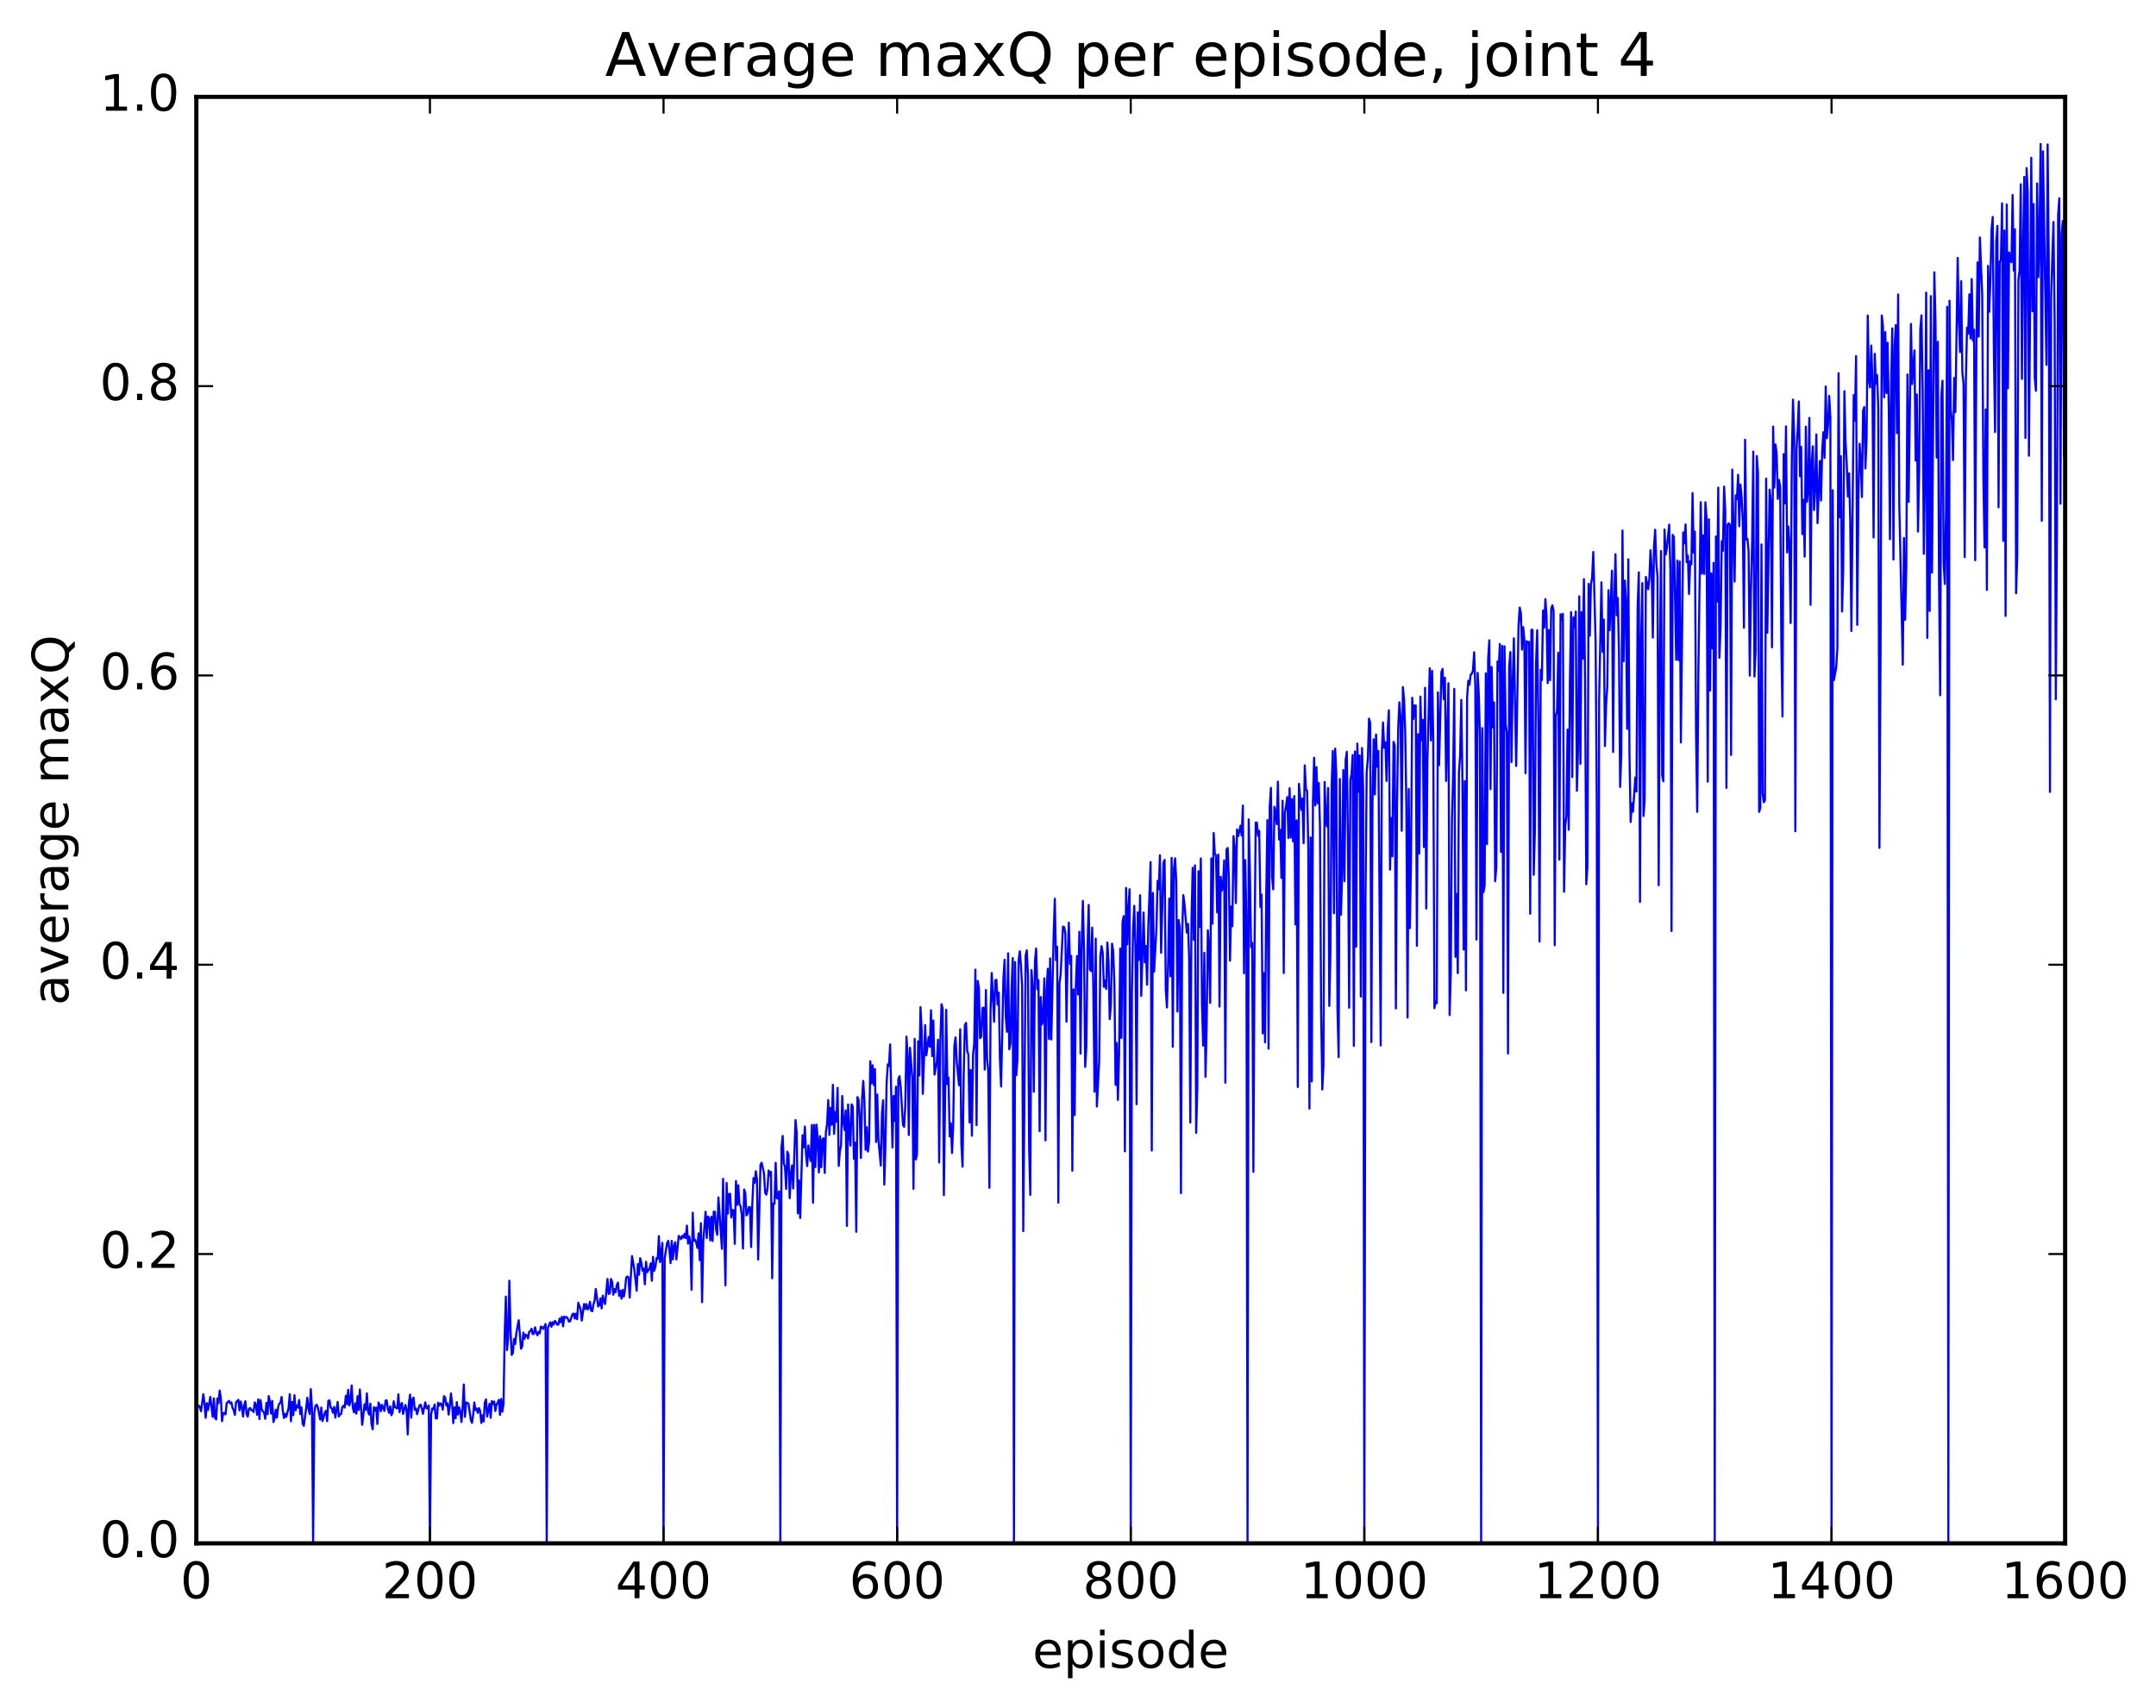 <?xml version="1.0" encoding="utf-8" standalone="no"?>
<!DOCTYPE svg PUBLIC "-//W3C//DTD SVG 1.1//EN"
  "http://www.w3.org/Graphics/SVG/1.1/DTD/svg11.dtd">
<!-- Created with matplotlib (http://matplotlib.org/) -->
<svg height="408pt" version="1.1" viewBox="0 0 515 408" width="515pt" xmlns="http://www.w3.org/2000/svg" xmlns:xlink="http://www.w3.org/1999/xlink">
 <defs>
  <style type="text/css">
*{stroke-linecap:butt;stroke-linejoin:round;stroke-miterlimit:100000;}
  </style>
 </defs>
 <g id="figure_1">
  <g id="patch_1">
   <path d="M 0 408.169 
L 515.768 408.169 
L 515.768 0 
L 0 0 
z
" style="fill:#ffffff;"/>
  </g>
  <g id="axes_1">
   <g id="patch_2">
    <path d="M 46.898 368.742 
L 493.298 368.742 
L 493.298 23.142 
L 46.898 23.142 
z
" style="fill:#ffffff;"/>
   </g>
   <g id="line2d_1">
    <path clip-path="url(#p2416f76b93)" d="M 46.898 338.505 
L 47.176 336.296 
L 47.456 335.832 
L 47.734 336.144 
L 48.014 337.178 
L 48.572 333.1 
L 48.85 335.318 
L 49.13 338.751 
L 49.408 335.268 
L 49.688 336.89 
L 50.245 333.768 
L 50.803 338.539 
L 51.083 334.104 
L 51.361 338.758 
L 51.641 339.119 
L 51.919 334.131 
L 52.199 335.275 
L 52.477 332.24 
L 52.757 334.067 
L 53.035 339.551 
L 53.315 337.662 
L 53.593 337.556 
L 53.873 337.938 
L 54.151 335.217 
L 54.709 334.702 
L 54.989 335.328 
L 55.267 335.056 
L 55.547 336.399 
L 55.825 336.919 
L 56.105 338.076 
L 56.383 335.043 
L 56.941 334.46 
L 57.221 336.973 
L 57.499 334.852 
L 57.779 336.204 
L 58.057 338.45 
L 58.337 335.66 
L 58.615 334.788 
L 58.895 337.78 
L 59.173 338.495 
L 59.453 336.637 
L 59.731 336.41 
L 60.011 336.917 
L 60.289 336.888 
L 60.569 337.383 
L 60.847 335.054 
L 61.127 335.593 
L 61.406 338.014 
L 61.684 334.33 
L 61.964 339.045 
L 62.242 334.518 
L 62.522 336.721 
L 62.8 337.215 
L 63.08 337.481 
L 63.358 338.999 
L 63.638 335.191 
L 63.916 337.91 
L 64.195 333.558 
L 64.475 334.902 
L 64.754 337.739 
L 65.032 334.731 
L 65.311 339.774 
L 65.591 338.863 
L 65.87 336.805 
L 66.148 338.718 
L 66.427 336.216 
L 66.707 335.343 
L 66.986 335.204 
L 67.264 333.751 
L 67.543 336.955 
L 67.823 338.808 
L 68.102 337.811 
L 68.38 338.527 
L 68.939 336.372 
L 69.218 333.105 
L 69.496 339.575 
L 69.775 334.958 
L 70.055 338.126 
L 70.334 333.339 
L 70.612 336.962 
L 70.891 335.779 
L 71.171 336.299 
L 71.45 334.509 
L 71.728 337.883 
L 72.007 336.25 
L 72.287 340.139 
L 72.566 340.679 
L 73.124 336.521 
L 73.403 333.957 
L 73.681 336.486 
L 73.96 337.843 
L 74.24 331.876 
L 74.519 336.493 
L 74.797 368.742 
L 75.076 337.648 
L 75.356 335.852 
L 75.635 335.629 
L 75.913 336.201 
L 76.472 339.147 
L 76.751 336.304 
L 77.029 339.544 
L 77.588 337.578 
L 77.867 337.069 
L 78.145 339.544 
L 78.424 334.692 
L 78.704 334.585 
L 78.983 336.319 
L 79.261 336.511 
L 79.54 337.53 
L 79.82 336.142 
L 80.099 338.71 
L 80.656 334.966 
L 80.936 338.441 
L 81.215 337.913 
L 81.493 337.827 
L 81.772 336.146 
L 82.052 335.865 
L 82.331 336.309 
L 82.609 333.467 
L 82.888 335.504 
L 83.168 332.056 
L 83.447 335.819 
L 83.725 334.716 
L 84.004 331.023 
L 84.284 336.364 
L 84.562 337.442 
L 84.841 335.272 
L 85.121 337.774 
L 85.4 333.573 
L 85.678 336.869 
L 85.957 331.991 
L 86.516 340.439 
L 87.073 335.525 
L 87.353 336.861 
L 87.632 332.909 
L 87.91 337.235 
L 88.189 337.973 
L 88.469 335.367 
L 88.748 340.306 
L 89.026 341.497 
L 89.305 336.207 
L 89.585 337 
L 89.864 336.311 
L 90.142 340.233 
L 90.421 335.088 
L 90.701 335.679 
L 90.98 337.184 
L 91.258 335.673 
L 91.817 337.103 
L 92.096 334.64 
L 92.374 334.587 
L 92.653 336.667 
L 92.933 337.556 
L 93.212 336.017 
L 93.49 338.127 
L 93.769 337.535 
L 94.049 334.798 
L 94.328 336.2 
L 94.885 336.525 
L 95.165 333.151 
L 95.444 337.41 
L 95.722 335.72 
L 96.001 335.204 
L 96.281 337.838 
L 96.838 335.685 
L 97.118 336.797 
L 97.397 342.723 
L 97.675 335.198 
L 97.954 333.208 
L 98.234 338.715 
L 98.513 334.329 
L 98.791 333.91 
L 99.07 336.849 
L 99.35 336.515 
L 99.629 337.886 
L 100.186 335.815 
L 100.466 335.602 
L 100.745 336.44 
L 101.023 337.799 
L 101.582 335.052 
L 101.861 336.411 
L 102.139 336.544 
L 102.418 335.802 
L 102.698 368.742 
L 102.977 337.971 
L 103.255 336.513 
L 103.534 336.704 
L 103.814 335.574 
L 104.093 338.891 
L 104.371 338.918 
L 104.65 335.124 
L 104.93 335.824 
L 105.209 335.296 
L 105.487 335.564 
L 105.766 336.814 
L 106.046 333.569 
L 106.325 333.882 
L 106.603 335.784 
L 106.882 335.275 
L 107.162 337.984 
L 107.441 335.946 
L 107.719 332.933 
L 107.999 335.4 
L 108.278 340.023 
L 108.556 336.253 
L 108.835 338.873 
L 109.115 334.996 
L 109.394 337.98 
L 109.672 336.249 
L 109.951 337.36 
L 110.231 339.754 
L 110.51 336.147 
L 110.788 330.789 
L 111.067 338.529 
L 111.347 335.063 
L 111.904 335.337 
L 112.463 339.243 
L 112.742 339.949 
L 113.02 338.081 
L 113.299 335.078 
L 113.579 336.903 
L 113.858 336.534 
L 114.136 337.577 
L 114.415 336.421 
L 114.695 337.126 
L 114.974 339.997 
L 115.252 338.149 
L 115.531 339.635 
L 115.811 335.061 
L 116.09 334.355 
L 116.368 338.445 
L 116.927 335.394 
L 117.206 338.75 
L 117.484 334.755 
L 117.763 335.446 
L 118.043 334.86 
L 118.322 337.116 
L 118.6 335.559 
L 118.879 335.155 
L 119.159 334.453 
L 119.438 338.054 
L 119.716 334.237 
L 119.996 337.292 
L 120.275 335.426 
L 120.553 318.904 
L 120.832 309.798 
L 121.112 322.57 
L 121.391 319.434 
L 121.669 306.006 
L 121.948 317.845 
L 122.228 323.719 
L 122.507 323.293 
L 122.785 319.895 
L 123.064 321.1 
L 123.344 318.467 
L 123.901 315.432 
L 124.46 322.242 
L 124.739 321.721 
L 125.017 318.395 
L 125.296 319.856 
L 125.576 318.867 
L 125.855 319.004 
L 126.133 319.784 
L 126.412 318.189 
L 126.692 318.07 
L 126.971 317.475 
L 127.249 318.771 
L 127.528 318.64 
L 127.808 317.118 
L 128.087 318.37 
L 128.365 319.04 
L 128.644 318.226 
L 128.923 318.578 
L 129.202 316.955 
L 129.482 317.098 
L 129.761 317.516 
L 130.319 316.357 
L 130.597 368.742 
L 130.876 317.203 
L 131.435 315.947 
L 131.714 317.009 
L 131.993 315.904 
L 132.272 316.47 
L 132.55 315.59 
L 132.829 315.927 
L 133.108 316.508 
L 133.387 316.48 
L 133.667 315.037 
L 133.946 315.909 
L 134.225 314.615 
L 134.504 316.897 
L 134.782 314.569 
L 135.061 314.905 
L 135.34 314.658 
L 135.619 315.036 
L 135.899 315.745 
L 136.178 315.712 
L 136.736 313.996 
L 137.014 313.84 
L 137.293 315.04 
L 137.572 313.869 
L 137.851 315.192 
L 138.131 311.248 
L 138.689 312.855 
L 138.968 315.529 
L 139.525 311.537 
L 139.804 312.758 
L 140.083 311.59 
L 140.363 312.852 
L 140.642 312.51 
L 140.921 311.026 
L 141.2 313.12 
L 141.478 313.305 
L 141.757 311.611 
L 142.036 310.766 
L 142.315 307.972 
L 142.874 312.144 
L 143.153 311.853 
L 143.431 310.21 
L 143.71 312.613 
L 143.989 309.565 
L 144.268 310.946 
L 144.548 311.574 
L 145.106 305.584 
L 145.385 309.173 
L 145.663 309.025 
L 145.942 305.592 
L 146.221 306.247 
L 146.5 309.339 
L 146.78 308.006 
L 147.059 308.745 
L 147.338 307.021 
L 147.617 306.452 
L 147.895 309.622 
L 148.174 308.411 
L 148.453 310.301 
L 148.732 308.194 
L 149.012 309.783 
L 149.291 308.189 
L 149.57 305.243 
L 149.849 304.988 
L 150.127 305.196 
L 150.406 310.02 
L 150.964 300.109 
L 151.523 303.326 
L 152.081 308.378 
L 152.359 302.021 
L 152.638 304.576 
L 152.917 300.604 
L 153.196 301.678 
L 153.476 303.588 
L 153.755 303.089 
L 154.034 306.849 
L 154.312 301.473 
L 154.591 303.966 
L 155.149 303.068 
L 155.429 301.841 
L 155.708 306.011 
L 155.987 300.3 
L 156.266 303.623 
L 156.544 302.779 
L 156.823 300.572 
L 157.102 300.813 
L 157.381 295.345 
L 157.661 301.554 
L 158.219 296.947 
L 158.498 368.742 
L 158.776 300.612 
L 159.334 297.061 
L 159.613 296.461 
L 159.893 298.494 
L 160.172 301.801 
L 160.451 296.468 
L 160.73 300.903 
L 161.008 297.803 
L 161.287 296.783 
L 161.566 300.909 
L 162.125 295.284 
L 162.404 295.578 
L 162.683 296.075 
L 162.962 295.276 
L 163.24 295.716 
L 163.519 294.815 
L 163.798 295.817 
L 164.077 292.835 
L 164.357 297.137 
L 164.636 295.413 
L 164.915 297.091 
L 165.194 308.16 
L 165.472 289.745 
L 165.751 296.468 
L 166.03 296.196 
L 166.31 296.907 
L 166.589 298.164 
L 166.868 294.672 
L 167.147 301.106 
L 167.425 292.251 
L 167.704 311.119 
L 167.983 296.658 
L 168.542 289.513 
L 168.821 295.794 
L 169.1 290.673 
L 169.379 291.026 
L 169.657 296.373 
L 169.936 290.706 
L 170.215 296.511 
L 170.494 289.507 
L 170.774 289.523 
L 171.053 293.797 
L 171.332 295.021 
L 171.611 286.077 
L 172.447 298.391 
L 172.726 281.652 
L 173.285 307.099 
L 173.564 282.632 
L 173.843 289.988 
L 174.121 285.294 
L 174.4 285.225 
L 174.679 290.885 
L 174.958 289.087 
L 175.238 289.187 
L 175.517 297.186 
L 175.796 282.183 
L 176.075 287.862 
L 176.353 283.193 
L 176.632 287.717 
L 176.911 288.21 
L 177.19 290.311 
L 177.47 298.309 
L 177.749 284.196 
L 178.028 285.037 
L 178.306 290.394 
L 178.585 289.875 
L 178.864 288.445 
L 179.143 288.385 
L 179.423 297.961 
L 179.702 287.606 
L 179.981 281.479 
L 180.26 282.628 
L 180.538 279.836 
L 180.817 281.798 
L 181.096 300.943 
L 181.655 278.264 
L 181.934 277.813 
L 182.492 280.324 
L 182.77 284.973 
L 183.049 285.445 
L 183.328 283.974 
L 183.607 279.651 
L 183.887 280.911 
L 184.166 279.966 
L 184.445 305.405 
L 184.724 287.519 
L 185.002 287.62 
L 185.281 277.83 
L 185.56 286.281 
L 185.839 286.373 
L 186.119 284.635 
L 186.398 368.742 
L 186.677 274.041 
L 186.956 271.404 
L 187.234 278.023 
L 187.513 278.788 
L 187.792 284.072 
L 188.071 275.151 
L 188.351 275.882 
L 188.63 286.273 
L 188.909 280.506 
L 189.188 278.475 
L 189.466 283.962 
L 190.024 267.617 
L 190.304 270.498 
L 190.583 289.914 
L 190.862 282.003 
L 191.141 291.016 
L 191.698 271.242 
L 191.977 274.137 
L 192.256 269.166 
L 192.536 275.872 
L 192.815 278.624 
L 193.094 273.671 
L 193.373 276.01 
L 193.651 277.39 
L 193.93 268.788 
L 194.209 287.36 
L 194.488 268.738 
L 194.768 278.853 
L 195.047 268.728 
L 195.326 272.027 
L 195.605 280.138 
L 195.883 271.452 
L 196.162 278.903 
L 196.441 272.214 
L 196.72 271.938 
L 197 280.26 
L 197.279 270.446 
L 197.558 268.572 
L 197.837 262.839 
L 198.115 271.154 
L 198.394 264.699 
L 198.673 268.72 
L 198.952 259.195 
L 199.232 270.918 
L 199.511 265.697 
L 199.79 267.991 
L 200.069 259.923 
L 200.347 278.564 
L 200.626 275.026 
L 200.905 273.634 
L 201.185 261.869 
L 201.464 268.004 
L 201.743 270.01 
L 202.022 265.31 
L 202.3 292.89 
L 202.579 263.896 
L 202.858 270.187 
L 203.137 273.721 
L 203.417 263.855 
L 203.696 264.362 
L 203.975 276.876 
L 204.254 272.989 
L 204.532 294.304 
L 204.811 262.13 
L 205.09 262.789 
L 205.369 267.109 
L 205.649 276.676 
L 205.928 262.334 
L 206.207 258.256 
L 206.486 263.143 
L 206.764 274.729 
L 207.043 269.331 
L 207.322 275.128 
L 207.601 272.837 
L 207.881 253.57 
L 208.16 258.86 
L 208.439 254.524 
L 208.718 259.238 
L 208.996 255.423 
L 209.275 272.86 
L 209.554 261.51 
L 209.833 272.38 
L 210.392 278.478 
L 210.671 265.903 
L 210.95 262.889 
L 211.228 283.039 
L 211.507 273.499 
L 211.786 258.763 
L 212.065 254.313 
L 212.345 254.687 
L 212.624 249.531 
L 213.181 274.161 
L 213.46 261.86 
L 213.739 267.846 
L 214.018 259.628 
L 214.298 368.742 
L 214.577 257.91 
L 214.856 257.126 
L 215.135 259.558 
L 215.692 268.774 
L 215.971 269.215 
L 216.25 264.129 
L 216.53 247.669 
L 216.809 252.295 
L 217.088 271.186 
L 217.367 250.336 
L 217.924 257.565 
L 218.203 284.047 
L 218.482 248.202 
L 218.762 277.023 
L 219.041 275.895 
L 219.32 248.784 
L 219.599 256.967 
L 219.877 240.625 
L 220.156 246.077 
L 220.435 261.36 
L 220.994 244.915 
L 221.273 252.151 
L 221.831 247.798 
L 222.109 250.115 
L 222.388 241.383 
L 222.667 252.347 
L 222.946 243.832 
L 223.226 256.766 
L 223.784 253.622 
L 224.062 248.416 
L 224.341 277.753 
L 224.62 248.719 
L 224.899 239.929 
L 225.179 241.031 
L 225.458 285.549 
L 226.016 241.268 
L 226.294 259.025 
L 226.573 257.462 
L 226.852 271.532 
L 227.131 268.373 
L 227.411 275.482 
L 227.69 269.044 
L 227.969 249.885 
L 228.248 247.865 
L 228.526 253.498 
L 229.084 259.298 
L 229.363 245.944 
L 229.643 273.372 
L 229.922 278.742 
L 230.201 256.723 
L 230.48 244.924 
L 230.758 244.387 
L 231.037 251.091 
L 231.316 251.968 
L 231.595 268.182 
L 231.875 255.657 
L 232.154 271.355 
L 232.433 252.009 
L 232.712 249.252 
L 232.99 231.662 
L 233.269 268.796 
L 233.548 234.356 
L 233.827 235.988 
L 234.107 248.028 
L 234.386 247.722 
L 234.665 240.826 
L 234.944 240.756 
L 235.222 255.549 
L 235.501 236.543 
L 235.78 253.04 
L 236.06 255.741 
L 236.339 283.785 
L 236.618 240.976 
L 236.897 232.467 
L 237.454 244.133 
L 237.733 234.209 
L 238.012 234.096 
L 238.292 240.021 
L 238.571 237.173 
L 238.85 253.005 
L 239.129 259.591 
L 239.686 233.656 
L 239.965 229.301 
L 240.244 242.776 
L 240.524 246.539 
L 240.803 227.76 
L 241.082 250.697 
L 241.361 249.415 
L 241.639 236.05 
L 241.918 228.909 
L 242.197 368.742 
L 242.476 229.864 
L 242.756 256.932 
L 243.035 253.207 
L 243.314 229.481 
L 243.593 227.275 
L 243.871 230.514 
L 244.15 235.479 
L 244.429 294.147 
L 244.988 228.391 
L 245.267 227.059 
L 245.546 232.824 
L 245.825 274.092 
L 246.103 285.493 
L 246.382 231.776 
L 246.661 235.662 
L 246.94 260.846 
L 247.22 229.634 
L 247.499 226.614 
L 247.778 236.346 
L 248.056 234.201 
L 248.335 270.267 
L 248.614 238.207 
L 248.893 244.758 
L 249.173 243.58 
L 249.452 233.754 
L 249.731 272.461 
L 250.01 236.493 
L 250.288 231.459 
L 250.567 248.253 
L 250.846 228.982 
L 251.125 248.37 
L 251.684 223.326 
L 251.963 214.726 
L 252.242 229.424 
L 252.52 226.195 
L 252.799 287.331 
L 253.078 234.922 
L 253.357 232.832 
L 253.916 221.38 
L 254.195 221.532 
L 254.474 222.863 
L 254.752 244.116 
L 255.031 228.669 
L 255.31 220.447 
L 255.589 230.335 
L 255.869 228.381 
L 256.147 279.725 
L 256.426 236.385 
L 256.705 266.424 
L 256.985 235.423 
L 257.264 228.411 
L 257.543 237.609 
L 257.822 222.626 
L 258.101 251.762 
L 258.38 225.996 
L 258.659 215.235 
L 258.938 226.915 
L 259.216 254.917 
L 259.495 250.093 
L 259.774 226.304 
L 260.053 216.214 
L 260.332 231.651 
L 260.611 232.012 
L 260.89 221.633 
L 261.17 237.066 
L 261.449 260.839 
L 261.728 224.263 
L 262.007 264.387 
L 262.565 253.324 
L 262.844 228.509 
L 263.123 226.039 
L 263.401 227.594 
L 263.68 235.777 
L 263.959 234.274 
L 264.238 236.268 
L 264.517 225.2 
L 264.796 229.915 
L 265.075 243.496 
L 265.354 240.165 
L 265.634 225.477 
L 265.913 227.305 
L 266.192 235.087 
L 266.471 259.213 
L 266.75 249.192 
L 267.029 262.805 
L 267.308 252.191 
L 267.587 226.653 
L 267.865 248.002 
L 268.144 220.244 
L 268.423 218.885 
L 268.702 275.09 
L 268.981 212.146 
L 269.26 225.652 
L 269.539 217.028 
L 269.818 212.461 
L 270.098 368.742 
L 270.377 237.178 
L 270.656 222.23 
L 270.935 216.423 
L 271.214 225.869 
L 271.493 263.824 
L 271.772 218.006 
L 272.05 229.355 
L 272.329 213.896 
L 272.608 237.957 
L 273.166 218.013 
L 273.445 229.924 
L 273.724 226.006 
L 274.003 235.286 
L 274.283 221.706 
L 274.841 205.96 
L 275.12 274.89 
L 275.399 213.353 
L 275.678 232.149 
L 276.236 221.951 
L 276.514 210.464 
L 276.793 212.431 
L 277.072 204.357 
L 277.351 227.652 
L 277.909 206.174 
L 278.188 205.446 
L 278.467 236.405 
L 278.747 240.715 
L 279.026 230.455 
L 279.305 214.687 
L 279.584 233.264 
L 279.863 204.973 
L 280.142 250.109 
L 280.421 207.489 
L 280.7 205.066 
L 280.978 210.646 
L 281.257 241.688 
L 281.536 219.833 
L 281.815 221.566 
L 282.094 285.08 
L 282.373 223.672 
L 282.652 213.88 
L 282.932 215.968 
L 283.49 222.8 
L 283.769 220.735 
L 284.048 228.943 
L 284.327 268.216 
L 284.606 220.313 
L 284.885 207.354 
L 285.163 224.564 
L 285.442 206.757 
L 285.721 270.654 
L 286 259.898 
L 286.279 208.158 
L 286.558 221.469 
L 286.837 205.094 
L 287.116 239.771 
L 287.396 249.828 
L 287.675 227.643 
L 287.954 257.279 
L 288.233 245.148 
L 288.512 222.273 
L 288.791 226.352 
L 289.07 239.618 
L 289.349 205.101 
L 289.627 220.675 
L 289.906 199.016 
L 290.185 204.053 
L 290.464 204.33 
L 290.743 218.014 
L 291.022 204.188 
L 291.301 240.492 
L 291.58 209.484 
L 291.86 212.82 
L 292.139 211.362 
L 292.418 205.569 
L 292.697 258.703 
L 292.976 202.976 
L 293.255 202.597 
L 293.534 209.813 
L 293.812 229.518 
L 294.091 216.574 
L 294.37 221.292 
L 294.649 199.771 
L 294.928 202.551 
L 295.207 215.77 
L 295.486 198.183 
L 295.765 199.776 
L 296.324 197.272 
L 296.603 199.625 
L 296.882 192.457 
L 297.161 232.543 
L 297.44 205.503 
L 297.719 218.869 
L 297.998 368.742 
L 298.276 195.766 
L 298.555 208.049 
L 298.834 226.271 
L 299.113 225.284 
L 299.392 279.977 
L 299.671 226.413 
L 299.95 196.531 
L 300.229 196.535 
L 300.509 199.687 
L 300.788 198.51 
L 301.067 216.695 
L 301.346 213.749 
L 301.625 246.887 
L 301.904 232.504 
L 302.183 249.036 
L 302.462 213.791 
L 302.74 195.94 
L 303.019 250.549 
L 303.298 192.738 
L 303.577 188.227 
L 303.856 209.507 
L 304.135 212.494 
L 304.414 192.773 
L 304.693 194.337 
L 304.973 196.901 
L 305.252 186.751 
L 305.531 200.581 
L 305.81 198.269 
L 306.089 209.746 
L 306.368 191.3 
L 306.647 232.492 
L 306.925 194.075 
L 307.204 192.562 
L 307.483 190.431 
L 307.762 200.236 
L 308.041 188.326 
L 308.32 200.127 
L 308.599 190.917 
L 308.878 201.045 
L 309.158 190.191 
L 309.437 220.874 
L 309.716 196.011 
L 309.995 259.712 
L 310.274 187.293 
L 310.832 193.498 
L 311.111 190.763 
L 311.389 201.462 
L 311.668 182.868 
L 311.947 188.601 
L 312.226 188.943 
L 312.505 202.432 
L 312.784 264.868 
L 313.063 200.086 
L 313.342 258.378 
L 313.622 191.455 
L 313.901 181.045 
L 314.18 192.451 
L 314.459 183.287 
L 314.738 191.919 
L 315.017 187.091 
L 315.296 197.28 
L 315.575 241.674 
L 315.853 260.303 
L 316.132 254.591 
L 316.411 186.822 
L 316.69 195.98 
L 316.969 197.473 
L 317.248 188.271 
L 317.527 240.337 
L 317.807 226.905 
L 318.086 187.737 
L 318.365 179.445 
L 318.644 218.2 
L 318.923 178.867 
L 319.202 184.823 
L 319.481 241.199 
L 319.76 252.569 
L 320.038 186.115 
L 320.317 218.549 
L 320.596 208.628 
L 320.875 183.972 
L 321.154 210.541 
L 321.433 181.531 
L 321.712 179.62 
L 321.991 201.682 
L 322.271 240.767 
L 322.55 186.425 
L 322.829 185.014 
L 323.108 180.395 
L 323.387 249.887 
L 323.666 179.54 
L 323.945 226.184 
L 324.224 177.648 
L 324.502 189.171 
L 324.781 180.508 
L 325.06 238.103 
L 325.339 178.725 
L 325.618 188.847 
L 325.897 368.742 
L 326.176 214.62 
L 326.455 184.484 
L 326.735 181.29 
L 327.014 171.704 
L 327.293 172.676 
L 327.572 248.983 
L 327.851 191.819 
L 328.13 176.635 
L 328.409 189.807 
L 328.688 175.483 
L 328.966 183.209 
L 329.245 179.417 
L 329.803 249.786 
L 330.082 179.602 
L 330.361 172.63 
L 330.64 178.663 
L 330.92 177.343 
L 331.199 186.592 
L 331.478 174.331 
L 331.757 169.717 
L 332.036 207.787 
L 332.315 195.452 
L 332.594 204.602 
L 332.873 177.243 
L 333.151 178.107 
L 333.43 240.951 
L 333.709 192.58 
L 333.988 173.972 
L 334.267 167.779 
L 334.546 171.468 
L 334.825 198.497 
L 335.104 164.153 
L 335.384 167.149 
L 335.663 174.846 
L 335.942 193.21 
L 336.221 243.111 
L 336.5 188.522 
L 336.779 221.766 
L 337.058 204.623 
L 337.337 166.713 
L 337.615 171.767 
L 337.894 168.543 
L 338.173 168.551 
L 338.452 225.982 
L 338.731 175.398 
L 339.01 203.949 
L 339.289 166.444 
L 339.568 176.874 
L 339.848 171.963 
L 340.127 202.378 
L 340.406 164.336 
L 340.685 217.067 
L 340.964 181.762 
L 341.522 159.664 
L 341.8 176.913 
L 342.079 160.287 
L 342.358 176.394 
L 342.637 240.887 
L 342.916 239.132 
L 343.195 239.705 
L 343.474 165.423 
L 343.753 182.81 
L 344.312 160.56 
L 344.591 159.828 
L 344.87 167.068 
L 345.149 161.935 
L 345.428 186.591 
L 345.986 163.241 
L 346.264 242.527 
L 346.543 232.65 
L 346.822 196.092 
L 347.101 185.202 
L 347.38 164.591 
L 347.659 228.621 
L 347.938 213.602 
L 348.217 232.506 
L 348.497 184.507 
L 348.776 180.497 
L 349.055 167.222 
L 349.334 186.935 
L 349.613 226.871 
L 349.892 186.626 
L 350.171 236.622 
L 350.45 166.563 
L 350.728 162.661 
L 351.007 163.645 
L 351.286 161.237 
L 351.565 160.967 
L 351.844 160.236 
L 352.123 155.842 
L 352.402 163.831 
L 352.682 224.49 
L 352.961 160.77 
L 353.24 165.896 
L 353.519 176.197 
L 353.798 368.742 
L 354.077 173.976 
L 354.356 213.156 
L 354.635 211.531 
L 354.913 160.867 
L 355.192 201.688 
L 355.471 157.463 
L 355.75 152.986 
L 356.029 188.56 
L 356.308 159.348 
L 356.587 173.775 
L 356.866 167.821 
L 357.146 210.558 
L 357.425 207.091 
L 357.704 158.045 
L 357.983 160.283 
L 358.262 153.889 
L 358.541 203.555 
L 358.82 154.322 
L 359.099 237.219 
L 359.377 154.428 
L 359.656 173.002 
L 359.935 175.096 
L 360.214 251.712 
L 360.493 159.419 
L 360.772 155.799 
L 361.051 182.079 
L 361.33 163.138 
L 361.61 152.515 
L 362.168 183.013 
L 362.726 149.535 
L 363.005 145.163 
L 363.284 146.445 
L 363.562 155.218 
L 363.841 149.837 
L 364.12 152.753 
L 364.399 184.74 
L 364.678 153.181 
L 364.957 153.59 
L 365.236 153.356 
L 365.515 218.32 
L 365.795 150.494 
L 366.074 150.477 
L 366.353 209.008 
L 366.632 198.894 
L 366.911 158.457 
L 367.19 150.566 
L 367.469 172.687 
L 367.748 224.97 
L 368.026 160.05 
L 368.305 162.493 
L 368.584 145.858 
L 368.863 149.97 
L 369.142 143.147 
L 369.421 147.194 
L 369.7 163.214 
L 369.979 150.541 
L 370.259 162.523 
L 370.538 145.446 
L 370.817 144.63 
L 371.096 145.914 
L 371.375 225.829 
L 371.654 170.895 
L 371.933 169.828 
L 372.212 155.955 
L 372.49 205.398 
L 372.769 146.747 
L 373.048 148.094 
L 373.327 146.665 
L 373.606 213.066 
L 373.885 197.293 
L 374.164 194.986 
L 374.443 174.312 
L 374.723 198.256 
L 375.002 162.573 
L 375.281 146.231 
L 375.56 185.656 
L 375.839 147.513 
L 376.118 149.889 
L 376.397 146.118 
L 376.675 188.929 
L 376.954 178.561 
L 377.233 142.469 
L 377.512 182.515 
L 377.791 146.255 
L 378.07 157.381 
L 378.349 138.367 
L 378.628 162.97 
L 378.908 211.275 
L 379.187 207.097 
L 379.466 139.504 
L 379.745 151.897 
L 380.024 139.605 
L 380.303 138.05 
L 380.582 131.881 
L 381.139 153.259 
L 381.418 192.453 
L 381.697 368.742 
L 381.976 167.602 
L 382.534 139.133 
L 382.813 155.745 
L 383.092 148.025 
L 383.372 178.26 
L 383.651 168.27 
L 383.93 164.143 
L 384.209 141.022 
L 384.488 150.582 
L 385.046 136.341 
L 385.325 179.664 
L 385.603 143.219 
L 385.882 132.403 
L 386.161 146.979 
L 386.44 142.871 
L 386.719 155.73 
L 386.998 188.017 
L 387.277 180.227 
L 387.557 126.751 
L 387.836 157.994 
L 388.115 138.708 
L 388.394 143.528 
L 388.673 174.141 
L 388.952 133.636 
L 389.231 180.454 
L 389.51 196.391 
L 389.788 191.921 
L 390.067 193.935 
L 390.625 185.765 
L 390.904 189.13 
L 391.183 144.735 
L 391.462 136.751 
L 391.741 215.499 
L 392.021 152.718 
L 392.3 139.306 
L 392.579 194.962 
L 392.858 191.082 
L 393.137 137.843 
L 393.695 140.784 
L 393.974 138.392 
L 394.252 131.471 
L 394.531 135.711 
L 394.81 152.343 
L 395.089 130.56 
L 395.368 126.57 
L 395.647 134.608 
L 395.926 137.734 
L 396.205 211.505 
L 396.485 157.658 
L 396.764 131.65 
L 397.043 185.264 
L 397.322 186.659 
L 397.601 126.53 
L 397.88 132.512 
L 398.159 130.967 
L 398.716 125.344 
L 398.995 135.934 
L 399.274 222.449 
L 399.553 127.783 
L 399.832 128.342 
L 400.39 157.641 
L 400.67 133.93 
L 400.949 157.727 
L 401.228 134.15 
L 401.507 177.403 
L 402.065 127.21 
L 402.344 129.832 
L 402.623 125.297 
L 402.901 134.305 
L 403.18 132.736 
L 403.459 141.928 
L 403.738 134.1 
L 404.017 134.85 
L 404.296 117.804 
L 404.575 132.071 
L 404.854 127.012 
L 405.134 175.824 
L 405.413 193.974 
L 405.692 160.299 
L 406.25 119.993 
L 406.529 137.079 
L 406.808 127.92 
L 407.087 137.121 
L 407.365 120.008 
L 407.644 123.756 
L 407.923 186.754 
L 408.202 124.063 
L 408.481 165.001 
L 408.76 136.979 
L 409.039 154.919 
L 409.318 134.485 
L 409.598 368.742 
L 409.877 128.194 
L 410.156 143.731 
L 410.435 116.508 
L 410.714 157.162 
L 410.993 149.739 
L 411.272 129.292 
L 411.55 131.606 
L 411.829 116.254 
L 412.108 121.997 
L 412.387 188.252 
L 412.666 125.376 
L 412.945 125.026 
L 413.224 125.42 
L 413.503 180.376 
L 413.783 112.194 
L 414.341 138.946 
L 414.62 118.355 
L 414.899 119.276 
L 415.178 113.435 
L 415.457 125.731 
L 415.736 115.778 
L 416.014 118.66 
L 416.293 124.577 
L 416.572 149.98 
L 416.851 105.069 
L 417.13 128.926 
L 417.409 128.739 
L 417.688 131.793 
L 417.967 161.422 
L 418.247 141.067 
L 418.526 129.58 
L 418.805 107.892 
L 419.084 161.644 
L 419.363 155.779 
L 419.642 108.962 
L 419.921 113.028 
L 420.2 193.983 
L 420.478 193.034 
L 420.757 130.072 
L 421.036 189.482 
L 421.315 191.684 
L 421.594 191.213 
L 421.873 114.361 
L 422.152 151.17 
L 422.711 116.996 
L 422.99 120.006 
L 423.269 154.661 
L 423.548 101.921 
L 423.827 116.503 
L 424.106 106.163 
L 424.385 108.346 
L 424.663 119.21 
L 424.942 114.657 
L 425.221 116.339 
L 425.5 152.912 
L 425.779 171.197 
L 426.058 108.494 
L 426.337 120.284 
L 426.616 101.858 
L 426.896 131.999 
L 427.175 125.8 
L 427.454 131.112 
L 427.733 148.866 
L 428.012 109.133 
L 428.291 95.469 
L 428.57 104.086 
L 428.849 198.601 
L 429.127 107.423 
L 429.406 102.684 
L 429.685 95.917 
L 429.964 113.793 
L 430.243 106.763 
L 430.522 127.632 
L 430.801 119.421 
L 431.08 132.993 
L 431.36 101.933 
L 431.639 119.912 
L 431.918 116.751 
L 432.197 99.84 
L 432.476 144.504 
L 432.755 110.461 
L 433.034 106.632 
L 433.312 121.861 
L 433.591 116.331 
L 433.87 103.8 
L 434.149 124.988 
L 434.707 110.128 
L 434.986 119.584 
L 435.265 107.545 
L 435.545 103.273 
L 435.824 109.422 
L 436.103 92.336 
L 436.382 104.703 
L 436.661 101.498 
L 436.94 94.578 
L 437.219 99.821 
L 437.498 368.742 
L 437.776 117.125 
L 438.055 162.512 
L 438.613 159.489 
L 438.892 154.882 
L 439.171 89.159 
L 439.45 123.588 
L 439.729 108.982 
L 440.009 146.117 
L 440.288 136.237 
L 440.567 93.454 
L 440.846 105.658 
L 441.125 110.633 
L 441.404 118.608 
L 441.683 113.09 
L 441.962 124.454 
L 442.24 150.759 
L 442.798 94.381 
L 443.077 100.501 
L 443.356 85.078 
L 443.635 149.315 
L 443.914 118.571 
L 444.193 106.033 
L 444.473 110.085 
L 444.752 118.761 
L 445.031 98.067 
L 445.31 97.239 
L 445.589 111.925 
L 445.868 104.847 
L 446.147 75.384 
L 446.425 90.82 
L 446.704 92.557 
L 446.983 82.548 
L 447.262 91.108 
L 447.541 128.407 
L 447.82 84.532 
L 448.099 91.715 
L 448.378 89.606 
L 448.658 97.649 
L 448.937 202.587 
L 449.216 153.727 
L 449.495 75.373 
L 449.774 77.891 
L 450.053 94.942 
L 450.332 79.34 
L 450.611 93.918 
L 450.889 81.888 
L 451.168 97.602 
L 451.447 128.831 
L 451.726 91.509 
L 452.005 78.459 
L 452.284 133.69 
L 452.563 82.84 
L 452.842 77.652 
L 453.122 103.486 
L 453.401 70.355 
L 453.68 120.493 
L 454.517 158.813 
L 454.796 128.562 
L 455.075 148.095 
L 455.353 135.34 
L 455.632 89.468 
L 455.911 119.912 
L 456.469 77.407 
L 456.748 91.766 
L 457.307 83.711 
L 457.586 110.045 
L 457.865 94.237 
L 458.144 127.011 
L 458.423 112.927 
L 458.702 78.508 
L 458.981 75.342 
L 459.26 92.907 
L 459.538 132.328 
L 459.817 113.36 
L 460.096 69.912 
L 460.375 152.41 
L 460.654 88.463 
L 460.933 145.973 
L 461.212 70.74 
L 461.491 136.825 
L 462.05 65.059 
L 462.329 76.88 
L 462.608 109.315 
L 462.887 81.664 
L 463.166 137.969 
L 463.445 166.12 
L 463.724 94.814 
L 464.002 90.957 
L 464.281 134.653 
L 464.56 139.529 
L 464.839 122.25 
L 465.118 73.312 
L 465.397 368.742 
L 465.676 71.859 
L 465.955 97.853 
L 466.235 100.424 
L 466.514 109.946 
L 466.793 90.304 
L 467.072 98.469 
L 467.63 61.619 
L 467.909 76.63 
L 468.188 84.116 
L 468.466 67.186 
L 468.745 88.962 
L 469.024 91.695 
L 469.303 133.105 
L 469.582 91.157 
L 469.861 78.279 
L 470.14 79.752 
L 470.42 70.331 
L 470.699 80.871 
L 470.978 66.671 
L 471.257 81.367 
L 471.536 78.773 
L 471.815 133.854 
L 472.094 83.1 
L 472.373 62.681 
L 472.651 80.434 
L 472.93 56.727 
L 473.488 70.36 
L 473.767 114.299 
L 474.046 130.805 
L 474.325 97.837 
L 474.604 140.935 
L 474.884 63.518 
L 475.163 74.507 
L 475.442 66.871 
L 475.721 54.749 
L 476 51.838 
L 476.279 84.558 
L 476.558 103.23 
L 476.837 57.799 
L 477.115 53.959 
L 477.394 121.207 
L 477.673 62.466 
L 477.952 62.164 
L 478.231 48.578 
L 478.51 129.228 
L 478.789 55.067 
L 479.068 147.166 
L 479.348 48.849 
L 479.627 92.769 
L 479.906 60.338 
L 480.185 61.939 
L 480.464 62.656 
L 480.743 46.591 
L 481.022 64.664 
L 481.3 54.779 
L 481.579 141.749 
L 481.858 132.869 
L 482.137 66.914 
L 482.416 64.579 
L 482.695 44.023 
L 482.974 90.529 
L 483.253 58.843 
L 483.533 42.268 
L 483.812 104.632 
L 484.091 40.158 
L 484.37 46.202 
L 484.649 108.893 
L 485.207 37.692 
L 485.486 74.376 
L 485.764 48.738 
L 486.043 90.328 
L 486.322 93.375 
L 486.601 43.826 
L 486.88 66.225 
L 487.159 57.173 
L 487.438 34.397 
L 487.717 124.434 
L 487.997 36.157 
L 488.834 87.171 
L 489.113 34.505 
L 489.392 62.991 
L 489.671 189.216 
L 489.95 70.578 
L 490.507 53.03 
L 490.786 76.802 
L 491.065 167.069 
L 491.344 126.774 
L 491.623 51.425 
L 491.902 47.37 
L 492.182 120.362 
L 492.461 55.943 
L 492.74 52.796 
L 493.019 108.952 
L 493.019 108.952 
" style="fill:none;stroke:#0000ff;stroke-linecap:square;stroke-width:0.5;"/>
   </g>
   <g id="patch_3">
    <path d="M 46.898 23.142 
L 493.298 23.142 
" style="fill:none;stroke:#000000;stroke-linecap:square;stroke-linejoin:miter;"/>
   </g>
   <g id="patch_4">
    <path d="M 493.298 368.742 
L 493.298 23.142 
" style="fill:none;stroke:#000000;stroke-linecap:square;stroke-linejoin:miter;"/>
   </g>
   <g id="patch_5">
    <path d="M 46.898 368.742 
L 46.898 23.142 
" style="fill:none;stroke:#000000;stroke-linecap:square;stroke-linejoin:miter;"/>
   </g>
   <g id="patch_6">
    <path d="M 46.898 368.742 
L 493.298 368.742 
" style="fill:none;stroke:#000000;stroke-linecap:square;stroke-linejoin:miter;"/>
   </g>
   <g id="matplotlib.axis_1">
    <g id="xtick_1">
     <g id="line2d_2">
      <defs>
       <path d="M 0 0 
L 0 -4 
" id="m0b340cb0c1" style="stroke:#000000;stroke-width:0.5;"/>
      </defs>
      <g>
       <use style="stroke:#000000;stroke-width:0.5;" x="46.898" xlink:href="#m0b340cb0c1" y="368.742"/>
      </g>
     </g>
     <g id="line2d_3">
      <defs>
       <path d="M 0 0 
L 0 4 
" id="ma862075224" style="stroke:#000000;stroke-width:0.5;"/>
      </defs>
      <g>
       <use style="stroke:#000000;stroke-width:0.5;" x="46.898" xlink:href="#ma862075224" y="23.142"/>
      </g>
     </g>
     <g id="text_1">
      <!-- 0 -->
      <defs>
       <path d="M 31.781 66.406 
Q 24.172 66.406 20.328 58.906 
Q 16.5 51.422 16.5 36.375 
Q 16.5 21.391 20.328 13.891 
Q 24.172 6.391 31.781 6.391 
Q 39.453 6.391 43.281 13.891 
Q 47.125 21.391 47.125 36.375 
Q 47.125 51.422 43.281 58.906 
Q 39.453 66.406 31.781 66.406 
M 31.781 74.219 
Q 44.047 74.219 50.516 64.516 
Q 56.984 54.828 56.984 36.375 
Q 56.984 17.969 50.516 8.266 
Q 44.047 -1.422 31.781 -1.422 
Q 19.531 -1.422 13.062 8.266 
Q 6.594 17.969 6.594 36.375 
Q 6.594 54.828 13.062 64.516 
Q 19.531 74.219 31.781 74.219 
" id="BitstreamVeraSans-Roman-30"/>
      </defs>
      <g transform="translate(43.08 381.86)scale(0.12 -0.12)">
       <use xlink:href="#BitstreamVeraSans-Roman-30"/>
      </g>
     </g>
    </g>
    <g id="xtick_2">
     <g id="line2d_4">
      <g>
       <use style="stroke:#000000;stroke-width:0.5;" x="102.698" xlink:href="#m0b340cb0c1" y="368.742"/>
      </g>
     </g>
     <g id="line2d_5">
      <g>
       <use style="stroke:#000000;stroke-width:0.5;" x="102.698" xlink:href="#ma862075224" y="23.142"/>
      </g>
     </g>
     <g id="text_2">
      <!-- 200 -->
      <defs>
       <path d="M 19.188 8.297 
L 53.609 8.297 
L 53.609 0 
L 7.328 0 
L 7.328 8.297 
Q 12.938 14.109 22.625 23.891 
Q 32.328 33.688 34.812 36.531 
Q 39.547 41.844 41.422 45.531 
Q 43.312 49.219 43.312 52.781 
Q 43.312 58.594 39.234 62.25 
Q 35.156 65.922 28.609 65.922 
Q 23.969 65.922 18.812 64.312 
Q 13.672 62.703 7.812 59.422 
L 7.812 69.391 
Q 13.766 71.781 18.938 73 
Q 24.125 74.219 28.422 74.219 
Q 39.75 74.219 46.484 68.547 
Q 53.219 62.891 53.219 53.422 
Q 53.219 48.922 51.531 44.891 
Q 49.859 40.875 45.406 35.406 
Q 44.188 33.984 37.641 27.219 
Q 31.109 20.453 19.188 8.297 
" id="BitstreamVeraSans-Roman-32"/>
      </defs>
      <g transform="translate(91.245 381.86)scale(0.12 -0.12)">
       <use xlink:href="#BitstreamVeraSans-Roman-32"/>
       <use x="63.623" xlink:href="#BitstreamVeraSans-Roman-30"/>
       <use x="127.246" xlink:href="#BitstreamVeraSans-Roman-30"/>
      </g>
     </g>
    </g>
    <g id="xtick_3">
     <g id="line2d_6">
      <g>
       <use style="stroke:#000000;stroke-width:0.5;" x="158.498" xlink:href="#m0b340cb0c1" y="368.742"/>
      </g>
     </g>
     <g id="line2d_7">
      <g>
       <use style="stroke:#000000;stroke-width:0.5;" x="158.498" xlink:href="#ma862075224" y="23.142"/>
      </g>
     </g>
     <g id="text_3">
      <!-- 400 -->
      <defs>
       <path d="M 37.797 64.312 
L 12.891 25.391 
L 37.797 25.391 
z
M 35.203 72.906 
L 47.609 72.906 
L 47.609 25.391 
L 58.016 25.391 
L 58.016 17.188 
L 47.609 17.188 
L 47.609 0 
L 37.797 0 
L 37.797 17.188 
L 4.891 17.188 
L 4.891 26.703 
z
" id="BitstreamVeraSans-Roman-34"/>
      </defs>
      <g transform="translate(147.045 381.86)scale(0.12 -0.12)">
       <use xlink:href="#BitstreamVeraSans-Roman-34"/>
       <use x="63.623" xlink:href="#BitstreamVeraSans-Roman-30"/>
       <use x="127.246" xlink:href="#BitstreamVeraSans-Roman-30"/>
      </g>
     </g>
    </g>
    <g id="xtick_4">
     <g id="line2d_8">
      <g>
       <use style="stroke:#000000;stroke-width:0.5;" x="214.298" xlink:href="#m0b340cb0c1" y="368.742"/>
      </g>
     </g>
     <g id="line2d_9">
      <g>
       <use style="stroke:#000000;stroke-width:0.5;" x="214.298" xlink:href="#ma862075224" y="23.142"/>
      </g>
     </g>
     <g id="text_4">
      <!-- 600 -->
      <defs>
       <path d="M 33.016 40.375 
Q 26.375 40.375 22.484 35.828 
Q 18.609 31.297 18.609 23.391 
Q 18.609 15.531 22.484 10.953 
Q 26.375 6.391 33.016 6.391 
Q 39.656 6.391 43.531 10.953 
Q 47.406 15.531 47.406 23.391 
Q 47.406 31.297 43.531 35.828 
Q 39.656 40.375 33.016 40.375 
M 52.594 71.297 
L 52.594 62.312 
Q 48.875 64.062 45.094 64.984 
Q 41.312 65.922 37.594 65.922 
Q 27.828 65.922 22.672 59.328 
Q 17.531 52.734 16.797 39.406 
Q 19.672 43.656 24.016 45.922 
Q 28.375 48.188 33.594 48.188 
Q 44.578 48.188 50.953 41.516 
Q 57.328 34.859 57.328 23.391 
Q 57.328 12.156 50.688 5.359 
Q 44.047 -1.422 33.016 -1.422 
Q 20.359 -1.422 13.672 8.266 
Q 6.984 17.969 6.984 36.375 
Q 6.984 53.656 15.188 63.938 
Q 23.391 74.219 37.203 74.219 
Q 40.922 74.219 44.703 73.484 
Q 48.484 72.75 52.594 71.297 
" id="BitstreamVeraSans-Roman-36"/>
      </defs>
      <g transform="translate(202.845 381.86)scale(0.12 -0.12)">
       <use xlink:href="#BitstreamVeraSans-Roman-36"/>
       <use x="63.623" xlink:href="#BitstreamVeraSans-Roman-30"/>
       <use x="127.246" xlink:href="#BitstreamVeraSans-Roman-30"/>
      </g>
     </g>
    </g>
    <g id="xtick_5">
     <g id="line2d_10">
      <g>
       <use style="stroke:#000000;stroke-width:0.5;" x="270.098" xlink:href="#m0b340cb0c1" y="368.742"/>
      </g>
     </g>
     <g id="line2d_11">
      <g>
       <use style="stroke:#000000;stroke-width:0.5;" x="270.098" xlink:href="#ma862075224" y="23.142"/>
      </g>
     </g>
     <g id="text_5">
      <!-- 800 -->
      <defs>
       <path d="M 31.781 34.625 
Q 24.75 34.625 20.719 30.859 
Q 16.703 27.094 16.703 20.516 
Q 16.703 13.922 20.719 10.156 
Q 24.75 6.391 31.781 6.391 
Q 38.812 6.391 42.859 10.172 
Q 46.922 13.969 46.922 20.516 
Q 46.922 27.094 42.891 30.859 
Q 38.875 34.625 31.781 34.625 
M 21.922 38.812 
Q 15.578 40.375 12.031 44.719 
Q 8.5 49.078 8.5 55.328 
Q 8.5 64.062 14.719 69.141 
Q 20.953 74.219 31.781 74.219 
Q 42.672 74.219 48.875 69.141 
Q 55.078 64.062 55.078 55.328 
Q 55.078 49.078 51.531 44.719 
Q 48 40.375 41.703 38.812 
Q 48.828 37.156 52.797 32.312 
Q 56.781 27.484 56.781 20.516 
Q 56.781 9.906 50.312 4.234 
Q 43.844 -1.422 31.781 -1.422 
Q 19.734 -1.422 13.25 4.234 
Q 6.781 9.906 6.781 20.516 
Q 6.781 27.484 10.781 32.312 
Q 14.797 37.156 21.922 38.812 
M 18.312 54.391 
Q 18.312 48.734 21.844 45.562 
Q 25.391 42.391 31.781 42.391 
Q 38.141 42.391 41.719 45.562 
Q 45.312 48.734 45.312 54.391 
Q 45.312 60.062 41.719 63.234 
Q 38.141 66.406 31.781 66.406 
Q 25.391 66.406 21.844 63.234 
Q 18.312 60.062 18.312 54.391 
" id="BitstreamVeraSans-Roman-38"/>
      </defs>
      <g transform="translate(258.645 381.86)scale(0.12 -0.12)">
       <use xlink:href="#BitstreamVeraSans-Roman-38"/>
       <use x="63.623" xlink:href="#BitstreamVeraSans-Roman-30"/>
       <use x="127.246" xlink:href="#BitstreamVeraSans-Roman-30"/>
      </g>
     </g>
    </g>
    <g id="xtick_6">
     <g id="line2d_12">
      <g>
       <use style="stroke:#000000;stroke-width:0.5;" x="325.897" xlink:href="#m0b340cb0c1" y="368.742"/>
      </g>
     </g>
     <g id="line2d_13">
      <g>
       <use style="stroke:#000000;stroke-width:0.5;" x="325.897" xlink:href="#ma862075224" y="23.142"/>
      </g>
     </g>
     <g id="text_6">
      <!-- 1000 -->
      <defs>
       <path d="M 12.406 8.297 
L 28.516 8.297 
L 28.516 63.922 
L 10.984 60.406 
L 10.984 69.391 
L 28.422 72.906 
L 38.281 72.906 
L 38.281 8.297 
L 54.391 8.297 
L 54.391 0 
L 12.406 0 
z
" id="BitstreamVeraSans-Roman-31"/>
      </defs>
      <g transform="translate(310.627 381.86)scale(0.12 -0.12)">
       <use xlink:href="#BitstreamVeraSans-Roman-31"/>
       <use x="63.623" xlink:href="#BitstreamVeraSans-Roman-30"/>
       <use x="127.246" xlink:href="#BitstreamVeraSans-Roman-30"/>
       <use x="190.869" xlink:href="#BitstreamVeraSans-Roman-30"/>
      </g>
     </g>
    </g>
    <g id="xtick_7">
     <g id="line2d_14">
      <g>
       <use style="stroke:#000000;stroke-width:0.5;" x="381.697" xlink:href="#m0b340cb0c1" y="368.742"/>
      </g>
     </g>
     <g id="line2d_15">
      <g>
       <use style="stroke:#000000;stroke-width:0.5;" x="381.697" xlink:href="#ma862075224" y="23.142"/>
      </g>
     </g>
     <g id="text_7">
      <!-- 1200 -->
      <g transform="translate(366.428 381.86)scale(0.12 -0.12)">
       <use xlink:href="#BitstreamVeraSans-Roman-31"/>
       <use x="63.623" xlink:href="#BitstreamVeraSans-Roman-32"/>
       <use x="127.246" xlink:href="#BitstreamVeraSans-Roman-30"/>
       <use x="190.869" xlink:href="#BitstreamVeraSans-Roman-30"/>
      </g>
     </g>
    </g>
    <g id="xtick_8">
     <g id="line2d_16">
      <g>
       <use style="stroke:#000000;stroke-width:0.5;" x="437.498" xlink:href="#m0b340cb0c1" y="368.742"/>
      </g>
     </g>
     <g id="line2d_17">
      <g>
       <use style="stroke:#000000;stroke-width:0.5;" x="437.498" xlink:href="#ma862075224" y="23.142"/>
      </g>
     </g>
     <g id="text_8">
      <!-- 1400 -->
      <g transform="translate(422.228 381.86)scale(0.12 -0.12)">
       <use xlink:href="#BitstreamVeraSans-Roman-31"/>
       <use x="63.623" xlink:href="#BitstreamVeraSans-Roman-34"/>
       <use x="127.246" xlink:href="#BitstreamVeraSans-Roman-30"/>
       <use x="190.869" xlink:href="#BitstreamVeraSans-Roman-30"/>
      </g>
     </g>
    </g>
    <g id="xtick_9">
     <g id="line2d_18">
      <g>
       <use style="stroke:#000000;stroke-width:0.5;" x="493.298" xlink:href="#m0b340cb0c1" y="368.742"/>
      </g>
     </g>
     <g id="line2d_19">
      <g>
       <use style="stroke:#000000;stroke-width:0.5;" x="493.298" xlink:href="#ma862075224" y="23.142"/>
      </g>
     </g>
     <g id="text_9">
      <!-- 1600 -->
      <g transform="translate(478.027 381.86)scale(0.12 -0.12)">
       <use xlink:href="#BitstreamVeraSans-Roman-31"/>
       <use x="63.623" xlink:href="#BitstreamVeraSans-Roman-36"/>
       <use x="127.246" xlink:href="#BitstreamVeraSans-Roman-30"/>
       <use x="190.869" xlink:href="#BitstreamVeraSans-Roman-30"/>
      </g>
     </g>
    </g>
    <g id="text_10">
     <!-- episode -->
     <defs>
      <path d="M 56.203 29.594 
L 56.203 25.203 
L 14.891 25.203 
Q 15.484 15.922 20.484 11.062 
Q 25.484 6.203 34.422 6.203 
Q 39.594 6.203 44.453 7.469 
Q 49.312 8.734 54.109 11.281 
L 54.109 2.781 
Q 49.266 0.734 44.188 -0.344 
Q 39.109 -1.422 33.891 -1.422 
Q 20.797 -1.422 13.156 6.188 
Q 5.516 13.812 5.516 26.812 
Q 5.516 40.234 12.766 48.109 
Q 20.016 56 32.328 56 
Q 43.359 56 49.781 48.891 
Q 56.203 41.797 56.203 29.594 
M 47.219 32.234 
Q 47.125 39.594 43.094 43.984 
Q 39.062 48.391 32.422 48.391 
Q 24.906 48.391 20.391 44.141 
Q 15.875 39.891 15.188 32.172 
z
" id="BitstreamVeraSans-Roman-65"/>
      <path d="M 45.406 46.391 
L 45.406 75.984 
L 54.391 75.984 
L 54.391 0 
L 45.406 0 
L 45.406 8.203 
Q 42.578 3.328 38.25 0.953 
Q 33.938 -1.422 27.875 -1.422 
Q 17.969 -1.422 11.734 6.484 
Q 5.516 14.406 5.516 27.297 
Q 5.516 40.188 11.734 48.094 
Q 17.969 56 27.875 56 
Q 33.938 56 38.25 53.625 
Q 42.578 51.266 45.406 46.391 
M 14.797 27.297 
Q 14.797 17.391 18.875 11.75 
Q 22.953 6.109 30.078 6.109 
Q 37.203 6.109 41.297 11.75 
Q 45.406 17.391 45.406 27.297 
Q 45.406 37.203 41.297 42.844 
Q 37.203 48.484 30.078 48.484 
Q 22.953 48.484 18.875 42.844 
Q 14.797 37.203 14.797 27.297 
" id="BitstreamVeraSans-Roman-64"/>
      <path d="M 9.422 54.688 
L 18.406 54.688 
L 18.406 0 
L 9.422 0 
z
M 9.422 75.984 
L 18.406 75.984 
L 18.406 64.594 
L 9.422 64.594 
z
" id="BitstreamVeraSans-Roman-69"/>
      <path d="M 30.609 48.391 
Q 23.391 48.391 19.188 42.75 
Q 14.984 37.109 14.984 27.297 
Q 14.984 17.484 19.156 11.844 
Q 23.344 6.203 30.609 6.203 
Q 37.797 6.203 41.984 11.859 
Q 46.188 17.531 46.188 27.297 
Q 46.188 37.016 41.984 42.703 
Q 37.797 48.391 30.609 48.391 
M 30.609 56 
Q 42.328 56 49.016 48.375 
Q 55.719 40.766 55.719 27.297 
Q 55.719 13.875 49.016 6.219 
Q 42.328 -1.422 30.609 -1.422 
Q 18.844 -1.422 12.172 6.219 
Q 5.516 13.875 5.516 27.297 
Q 5.516 40.766 12.172 48.375 
Q 18.844 56 30.609 56 
" id="BitstreamVeraSans-Roman-6f"/>
      <path d="M 44.281 53.078 
L 44.281 44.578 
Q 40.484 46.531 36.375 47.5 
Q 32.281 48.484 27.875 48.484 
Q 21.188 48.484 17.844 46.438 
Q 14.5 44.391 14.5 40.281 
Q 14.5 37.156 16.891 35.375 
Q 19.281 33.594 26.516 31.984 
L 29.594 31.297 
Q 39.156 29.25 43.188 25.516 
Q 47.219 21.781 47.219 15.094 
Q 47.219 7.469 41.188 3.016 
Q 35.156 -1.422 24.609 -1.422 
Q 20.219 -1.422 15.453 -0.562 
Q 10.688 0.297 5.422 2 
L 5.422 11.281 
Q 10.406 8.688 15.234 7.391 
Q 20.062 6.109 24.812 6.109 
Q 31.156 6.109 34.562 8.281 
Q 37.984 10.453 37.984 14.406 
Q 37.984 18.062 35.516 20.016 
Q 33.062 21.969 24.703 23.781 
L 21.578 24.516 
Q 13.234 26.266 9.516 29.906 
Q 5.812 33.547 5.812 39.891 
Q 5.812 47.609 11.281 51.797 
Q 16.75 56 26.812 56 
Q 31.781 56 36.172 55.266 
Q 40.578 54.547 44.281 53.078 
" id="BitstreamVeraSans-Roman-73"/>
      <path d="M 18.109 8.203 
L 18.109 -20.797 
L 9.078 -20.797 
L 9.078 54.688 
L 18.109 54.688 
L 18.109 46.391 
Q 20.953 51.266 25.266 53.625 
Q 29.594 56 35.594 56 
Q 45.562 56 51.781 48.094 
Q 58.016 40.188 58.016 27.297 
Q 58.016 14.406 51.781 6.484 
Q 45.562 -1.422 35.594 -1.422 
Q 29.594 -1.422 25.266 0.953 
Q 20.953 3.328 18.109 8.203 
M 48.688 27.297 
Q 48.688 37.203 44.609 42.844 
Q 40.531 48.484 33.406 48.484 
Q 26.266 48.484 22.188 42.844 
Q 18.109 37.203 18.109 27.297 
Q 18.109 17.391 22.188 11.75 
Q 26.266 6.109 33.406 6.109 
Q 40.531 6.109 44.609 11.75 
Q 48.688 17.391 48.688 27.297 
" id="BitstreamVeraSans-Roman-70"/>
     </defs>
     <g transform="translate(246.632 398.474)scale(0.12 -0.12)">
      <use xlink:href="#BitstreamVeraSans-Roman-65"/>
      <use x="61.523" xlink:href="#BitstreamVeraSans-Roman-70"/>
      <use x="125.0" xlink:href="#BitstreamVeraSans-Roman-69"/>
      <use x="152.783" xlink:href="#BitstreamVeraSans-Roman-73"/>
      <use x="204.883" xlink:href="#BitstreamVeraSans-Roman-6f"/>
      <use x="266.064" xlink:href="#BitstreamVeraSans-Roman-64"/>
      <use x="329.541" xlink:href="#BitstreamVeraSans-Roman-65"/>
     </g>
    </g>
   </g>
   <g id="matplotlib.axis_2">
    <g id="ytick_1">
     <g id="line2d_20">
      <defs>
       <path d="M 0 0 
L 4 0 
" id="m5d1f97407e" style="stroke:#000000;stroke-width:0.5;"/>
      </defs>
      <g>
       <use style="stroke:#000000;stroke-width:0.5;" x="46.898" xlink:href="#m5d1f97407e" y="368.742"/>
      </g>
     </g>
     <g id="line2d_21">
      <defs>
       <path d="M 0 0 
L -4 0 
" id="m88f98d3047" style="stroke:#000000;stroke-width:0.5;"/>
      </defs>
      <g>
       <use style="stroke:#000000;stroke-width:0.5;" x="493.298" xlink:href="#m88f98d3047" y="368.742"/>
      </g>
     </g>
     <g id="text_11">
      <!-- 0.0 -->
      <defs>
       <path d="M 10.688 12.406 
L 21 12.406 
L 21 0 
L 10.688 0 
z
" id="BitstreamVeraSans-Roman-2e"/>
      </defs>
      <g transform="translate(23.814 372.053)scale(0.12 -0.12)">
       <use xlink:href="#BitstreamVeraSans-Roman-30"/>
       <use x="63.623" xlink:href="#BitstreamVeraSans-Roman-2e"/>
       <use x="95.41" xlink:href="#BitstreamVeraSans-Roman-30"/>
      </g>
     </g>
    </g>
    <g id="ytick_2">
     <g id="line2d_22">
      <g>
       <use style="stroke:#000000;stroke-width:0.5;" x="46.898" xlink:href="#m5d1f97407e" y="299.622"/>
      </g>
     </g>
     <g id="line2d_23">
      <g>
       <use style="stroke:#000000;stroke-width:0.5;" x="493.298" xlink:href="#m88f98d3047" y="299.622"/>
      </g>
     </g>
     <g id="text_12">
      <!-- 0.2 -->
      <g transform="translate(23.814 302.933)scale(0.12 -0.12)">
       <use xlink:href="#BitstreamVeraSans-Roman-30"/>
       <use x="63.623" xlink:href="#BitstreamVeraSans-Roman-2e"/>
       <use x="95.41" xlink:href="#BitstreamVeraSans-Roman-32"/>
      </g>
     </g>
    </g>
    <g id="ytick_3">
     <g id="line2d_24">
      <g>
       <use style="stroke:#000000;stroke-width:0.5;" x="46.898" xlink:href="#m5d1f97407e" y="230.502"/>
      </g>
     </g>
     <g id="line2d_25">
      <g>
       <use style="stroke:#000000;stroke-width:0.5;" x="493.298" xlink:href="#m88f98d3047" y="230.502"/>
      </g>
     </g>
     <g id="text_13">
      <!-- 0.4 -->
      <g transform="translate(23.814 233.813)scale(0.12 -0.12)">
       <use xlink:href="#BitstreamVeraSans-Roman-30"/>
       <use x="63.623" xlink:href="#BitstreamVeraSans-Roman-2e"/>
       <use x="95.41" xlink:href="#BitstreamVeraSans-Roman-34"/>
      </g>
     </g>
    </g>
    <g id="ytick_4">
     <g id="line2d_26">
      <g>
       <use style="stroke:#000000;stroke-width:0.5;" x="46.898" xlink:href="#m5d1f97407e" y="161.382"/>
      </g>
     </g>
     <g id="line2d_27">
      <g>
       <use style="stroke:#000000;stroke-width:0.5;" x="493.298" xlink:href="#m88f98d3047" y="161.382"/>
      </g>
     </g>
     <g id="text_14">
      <!-- 0.6 -->
      <g transform="translate(23.814 164.693)scale(0.12 -0.12)">
       <use xlink:href="#BitstreamVeraSans-Roman-30"/>
       <use x="63.623" xlink:href="#BitstreamVeraSans-Roman-2e"/>
       <use x="95.41" xlink:href="#BitstreamVeraSans-Roman-36"/>
      </g>
     </g>
    </g>
    <g id="ytick_5">
     <g id="line2d_28">
      <g>
       <use style="stroke:#000000;stroke-width:0.5;" x="46.898" xlink:href="#m5d1f97407e" y="92.262"/>
      </g>
     </g>
     <g id="line2d_29">
      <g>
       <use style="stroke:#000000;stroke-width:0.5;" x="493.298" xlink:href="#m88f98d3047" y="92.262"/>
      </g>
     </g>
     <g id="text_15">
      <!-- 0.8 -->
      <g transform="translate(23.814 95.573)scale(0.12 -0.12)">
       <use xlink:href="#BitstreamVeraSans-Roman-30"/>
       <use x="63.623" xlink:href="#BitstreamVeraSans-Roman-2e"/>
       <use x="95.41" xlink:href="#BitstreamVeraSans-Roman-38"/>
      </g>
     </g>
    </g>
    <g id="ytick_6">
     <g id="line2d_30">
      <g>
       <use style="stroke:#000000;stroke-width:0.5;" x="46.898" xlink:href="#m5d1f97407e" y="23.142"/>
      </g>
     </g>
     <g id="line2d_31">
      <g>
       <use style="stroke:#000000;stroke-width:0.5;" x="493.298" xlink:href="#m88f98d3047" y="23.142"/>
      </g>
     </g>
     <g id="text_16">
      <!-- 1.0 -->
      <g transform="translate(23.814 26.453)scale(0.12 -0.12)">
       <use xlink:href="#BitstreamVeraSans-Roman-31"/>
       <use x="63.623" xlink:href="#BitstreamVeraSans-Roman-2e"/>
       <use x="95.41" xlink:href="#BitstreamVeraSans-Roman-30"/>
      </g>
     </g>
    </g>
    <g id="text_17">
     <!-- average maxQ -->
     <defs>
      <path d="M 2.984 54.688 
L 12.5 54.688 
L 29.594 8.797 
L 46.688 54.688 
L 56.203 54.688 
L 35.688 0 
L 23.484 0 
z
" id="BitstreamVeraSans-Roman-76"/>
      <path d="M 41.109 46.297 
Q 39.594 47.172 37.812 47.578 
Q 36.031 48 33.891 48 
Q 26.266 48 22.188 43.047 
Q 18.109 38.094 18.109 28.812 
L 18.109 0 
L 9.078 0 
L 9.078 54.688 
L 18.109 54.688 
L 18.109 46.188 
Q 20.953 51.172 25.484 53.578 
Q 30.031 56 36.531 56 
Q 37.453 56 38.578 55.875 
Q 39.703 55.766 41.062 55.516 
z
" id="BitstreamVeraSans-Roman-72"/>
      <path d="M 52 44.188 
Q 55.375 50.25 60.062 53.125 
Q 64.75 56 71.094 56 
Q 79.641 56 84.281 50.016 
Q 88.922 44.047 88.922 33.016 
L 88.922 0 
L 79.891 0 
L 79.891 32.719 
Q 79.891 40.578 77.094 44.375 
Q 74.312 48.188 68.609 48.188 
Q 61.625 48.188 57.562 43.547 
Q 53.516 38.922 53.516 30.906 
L 53.516 0 
L 44.484 0 
L 44.484 32.719 
Q 44.484 40.625 41.703 44.406 
Q 38.922 48.188 33.109 48.188 
Q 26.219 48.188 22.156 43.531 
Q 18.109 38.875 18.109 30.906 
L 18.109 0 
L 9.078 0 
L 9.078 54.688 
L 18.109 54.688 
L 18.109 46.188 
Q 21.188 51.219 25.484 53.609 
Q 29.781 56 35.688 56 
Q 41.656 56 45.828 52.969 
Q 50 49.953 52 44.188 
" id="BitstreamVeraSans-Roman-6d"/>
      <path d="M 39.406 66.219 
Q 28.656 66.219 22.328 58.203 
Q 16.016 50.203 16.016 36.375 
Q 16.016 22.609 22.328 14.594 
Q 28.656 6.594 39.406 6.594 
Q 50.141 6.594 56.422 14.594 
Q 62.703 22.609 62.703 36.375 
Q 62.703 50.203 56.422 58.203 
Q 50.141 66.219 39.406 66.219 
M 53.219 1.312 
L 66.219 -12.891 
L 54.297 -12.891 
L 43.5 -1.219 
Q 41.891 -1.312 41.031 -1.359 
Q 40.188 -1.422 39.406 -1.422 
Q 24.031 -1.422 14.812 8.859 
Q 5.609 19.141 5.609 36.375 
Q 5.609 53.656 14.812 63.938 
Q 24.031 74.219 39.406 74.219 
Q 54.734 74.219 63.906 63.938 
Q 73.094 53.656 73.094 36.375 
Q 73.094 23.688 67.984 14.641 
Q 62.891 5.609 53.219 1.312 
" id="BitstreamVeraSans-Roman-51"/>
      <path d="M 54.891 54.688 
L 35.109 28.078 
L 55.906 0 
L 45.312 0 
L 29.391 21.484 
L 13.484 0 
L 2.875 0 
L 24.125 28.609 
L 4.688 54.688 
L 15.281 54.688 
L 29.781 35.203 
L 44.281 54.688 
z
" id="BitstreamVeraSans-Roman-78"/>
      <path d="M 34.281 27.484 
Q 23.391 27.484 19.188 25 
Q 14.984 22.516 14.984 16.5 
Q 14.984 11.719 18.141 8.906 
Q 21.297 6.109 26.703 6.109 
Q 34.188 6.109 38.703 11.406 
Q 43.219 16.703 43.219 25.484 
L 43.219 27.484 
z
M 52.203 31.203 
L 52.203 0 
L 43.219 0 
L 43.219 8.297 
Q 40.141 3.328 35.547 0.953 
Q 30.953 -1.422 24.312 -1.422 
Q 15.922 -1.422 10.953 3.297 
Q 6 8.016 6 15.922 
Q 6 25.141 12.172 29.828 
Q 18.359 34.516 30.609 34.516 
L 43.219 34.516 
L 43.219 35.406 
Q 43.219 41.609 39.141 45 
Q 35.062 48.391 27.688 48.391 
Q 23 48.391 18.547 47.266 
Q 14.109 46.141 10.016 43.891 
L 10.016 52.203 
Q 14.938 54.109 19.578 55.047 
Q 24.219 56 28.609 56 
Q 40.484 56 46.344 49.844 
Q 52.203 43.703 52.203 31.203 
" id="BitstreamVeraSans-Roman-61"/>
      <path id="BitstreamVeraSans-Roman-20"/>
      <path d="M 45.406 27.984 
Q 45.406 37.75 41.375 43.109 
Q 37.359 48.484 30.078 48.484 
Q 22.859 48.484 18.828 43.109 
Q 14.797 37.75 14.797 27.984 
Q 14.797 18.266 18.828 12.891 
Q 22.859 7.516 30.078 7.516 
Q 37.359 7.516 41.375 12.891 
Q 45.406 18.266 45.406 27.984 
M 54.391 6.781 
Q 54.391 -7.172 48.188 -13.984 
Q 42 -20.797 29.203 -20.797 
Q 24.469 -20.797 20.266 -20.094 
Q 16.062 -19.391 12.109 -17.922 
L 12.109 -9.188 
Q 16.062 -11.328 19.922 -12.344 
Q 23.781 -13.375 27.781 -13.375 
Q 36.625 -13.375 41.016 -8.766 
Q 45.406 -4.156 45.406 5.172 
L 45.406 9.625 
Q 42.625 4.781 38.281 2.391 
Q 33.938 0 27.875 0 
Q 17.828 0 11.672 7.656 
Q 5.516 15.328 5.516 27.984 
Q 5.516 40.672 11.672 48.328 
Q 17.828 56 27.875 56 
Q 33.938 56 38.281 53.609 
Q 42.625 51.219 45.406 46.391 
L 45.406 54.688 
L 54.391 54.688 
z
" id="BitstreamVeraSans-Roman-67"/>
     </defs>
     <g transform="translate(16.318 240.209)rotate(-90.0)scale(0.12 -0.12)">
      <use xlink:href="#BitstreamVeraSans-Roman-61"/>
      <use x="61.279" xlink:href="#BitstreamVeraSans-Roman-76"/>
      <use x="120.459" xlink:href="#BitstreamVeraSans-Roman-65"/>
      <use x="181.982" xlink:href="#BitstreamVeraSans-Roman-72"/>
      <use x="223.096" xlink:href="#BitstreamVeraSans-Roman-61"/>
      <use x="284.375" xlink:href="#BitstreamVeraSans-Roman-67"/>
      <use x="347.852" xlink:href="#BitstreamVeraSans-Roman-65"/>
      <use x="409.375" xlink:href="#BitstreamVeraSans-Roman-20"/>
      <use x="441.162" xlink:href="#BitstreamVeraSans-Roman-6d"/>
      <use x="538.574" xlink:href="#BitstreamVeraSans-Roman-61"/>
      <use x="599.854" xlink:href="#BitstreamVeraSans-Roman-78"/>
      <use x="659.033" xlink:href="#BitstreamVeraSans-Roman-51"/>
     </g>
    </g>
   </g>
   <g id="text_18">
    <!-- Average maxQ per episode, joint 4 -->
    <defs>
     <path d="M 54.891 33.016 
L 54.891 0 
L 45.906 0 
L 45.906 32.719 
Q 45.906 40.484 42.875 44.328 
Q 39.844 48.188 33.797 48.188 
Q 26.516 48.188 22.312 43.547 
Q 18.109 38.922 18.109 30.906 
L 18.109 0 
L 9.078 0 
L 9.078 54.688 
L 18.109 54.688 
L 18.109 46.188 
Q 21.344 51.125 25.703 53.562 
Q 30.078 56 35.797 56 
Q 45.219 56 50.047 50.172 
Q 54.891 44.344 54.891 33.016 
" id="BitstreamVeraSans-Roman-6e"/>
     <path d="M 9.422 54.688 
L 18.406 54.688 
L 18.406 -0.984 
Q 18.406 -11.422 14.422 -16.109 
Q 10.453 -20.797 1.609 -20.797 
L -1.812 -20.797 
L -1.812 -13.188 
L 0.594 -13.188 
Q 5.719 -13.188 7.562 -10.812 
Q 9.422 -8.453 9.422 -0.984 
z
M 9.422 75.984 
L 18.406 75.984 
L 18.406 64.594 
L 9.422 64.594 
z
" id="BitstreamVeraSans-Roman-6a"/>
     <path d="M 34.188 63.188 
L 20.797 26.906 
L 47.609 26.906 
z
M 28.609 72.906 
L 39.797 72.906 
L 67.578 0 
L 57.328 0 
L 50.688 18.703 
L 17.828 18.703 
L 11.188 0 
L 0.781 0 
z
" id="BitstreamVeraSans-Roman-41"/>
     <path d="M 18.312 70.219 
L 18.312 54.688 
L 36.812 54.688 
L 36.812 47.703 
L 18.312 47.703 
L 18.312 18.016 
Q 18.312 11.328 20.141 9.422 
Q 21.969 7.516 27.594 7.516 
L 36.812 7.516 
L 36.812 0 
L 27.594 0 
Q 17.188 0 13.234 3.875 
Q 9.281 7.766 9.281 18.016 
L 9.281 47.703 
L 2.688 47.703 
L 2.688 54.688 
L 9.281 54.688 
L 9.281 70.219 
z
" id="BitstreamVeraSans-Roman-74"/>
     <path d="M 11.719 12.406 
L 22.016 12.406 
L 22.016 4 
L 14.016 -11.625 
L 7.719 -11.625 
L 11.719 4 
z
" id="BitstreamVeraSans-Roman-2c"/>
    </defs>
    <g transform="translate(144.536 18.142)scale(0.144 -0.144)">
     <use xlink:href="#BitstreamVeraSans-Roman-41"/>
     <use x="68.33" xlink:href="#BitstreamVeraSans-Roman-76"/>
     <use x="127.51" xlink:href="#BitstreamVeraSans-Roman-65"/>
     <use x="189.033" xlink:href="#BitstreamVeraSans-Roman-72"/>
     <use x="230.146" xlink:href="#BitstreamVeraSans-Roman-61"/>
     <use x="291.426" xlink:href="#BitstreamVeraSans-Roman-67"/>
     <use x="354.902" xlink:href="#BitstreamVeraSans-Roman-65"/>
     <use x="416.426" xlink:href="#BitstreamVeraSans-Roman-20"/>
     <use x="448.213" xlink:href="#BitstreamVeraSans-Roman-6d"/>
     <use x="545.625" xlink:href="#BitstreamVeraSans-Roman-61"/>
     <use x="606.904" xlink:href="#BitstreamVeraSans-Roman-78"/>
     <use x="666.084" xlink:href="#BitstreamVeraSans-Roman-51"/>
     <use x="744.795" xlink:href="#BitstreamVeraSans-Roman-20"/>
     <use x="776.582" xlink:href="#BitstreamVeraSans-Roman-70"/>
     <use x="840.059" xlink:href="#BitstreamVeraSans-Roman-65"/>
     <use x="901.582" xlink:href="#BitstreamVeraSans-Roman-72"/>
     <use x="942.695" xlink:href="#BitstreamVeraSans-Roman-20"/>
     <use x="974.482" xlink:href="#BitstreamVeraSans-Roman-65"/>
     <use x="1036.006" xlink:href="#BitstreamVeraSans-Roman-70"/>
     <use x="1099.482" xlink:href="#BitstreamVeraSans-Roman-69"/>
     <use x="1127.266" xlink:href="#BitstreamVeraSans-Roman-73"/>
     <use x="1179.365" xlink:href="#BitstreamVeraSans-Roman-6f"/>
     <use x="1240.547" xlink:href="#BitstreamVeraSans-Roman-64"/>
     <use x="1304.023" xlink:href="#BitstreamVeraSans-Roman-65"/>
     <use x="1365.547" xlink:href="#BitstreamVeraSans-Roman-2c"/>
     <use x="1397.334" xlink:href="#BitstreamVeraSans-Roman-20"/>
     <use x="1429.121" xlink:href="#BitstreamVeraSans-Roman-6a"/>
     <use x="1456.904" xlink:href="#BitstreamVeraSans-Roman-6f"/>
     <use x="1518.086" xlink:href="#BitstreamVeraSans-Roman-69"/>
     <use x="1545.869" xlink:href="#BitstreamVeraSans-Roman-6e"/>
     <use x="1609.248" xlink:href="#BitstreamVeraSans-Roman-74"/>
     <use x="1648.457" xlink:href="#BitstreamVeraSans-Roman-20"/>
     <use x="1680.244" xlink:href="#BitstreamVeraSans-Roman-34"/>
    </g>
   </g>
  </g>
 </g>
 <defs>
  <clipPath id="p2416f76b93">
   <rect height="345.6" width="446.4" x="46.898" y="23.142"/>
  </clipPath>
 </defs>
</svg>
